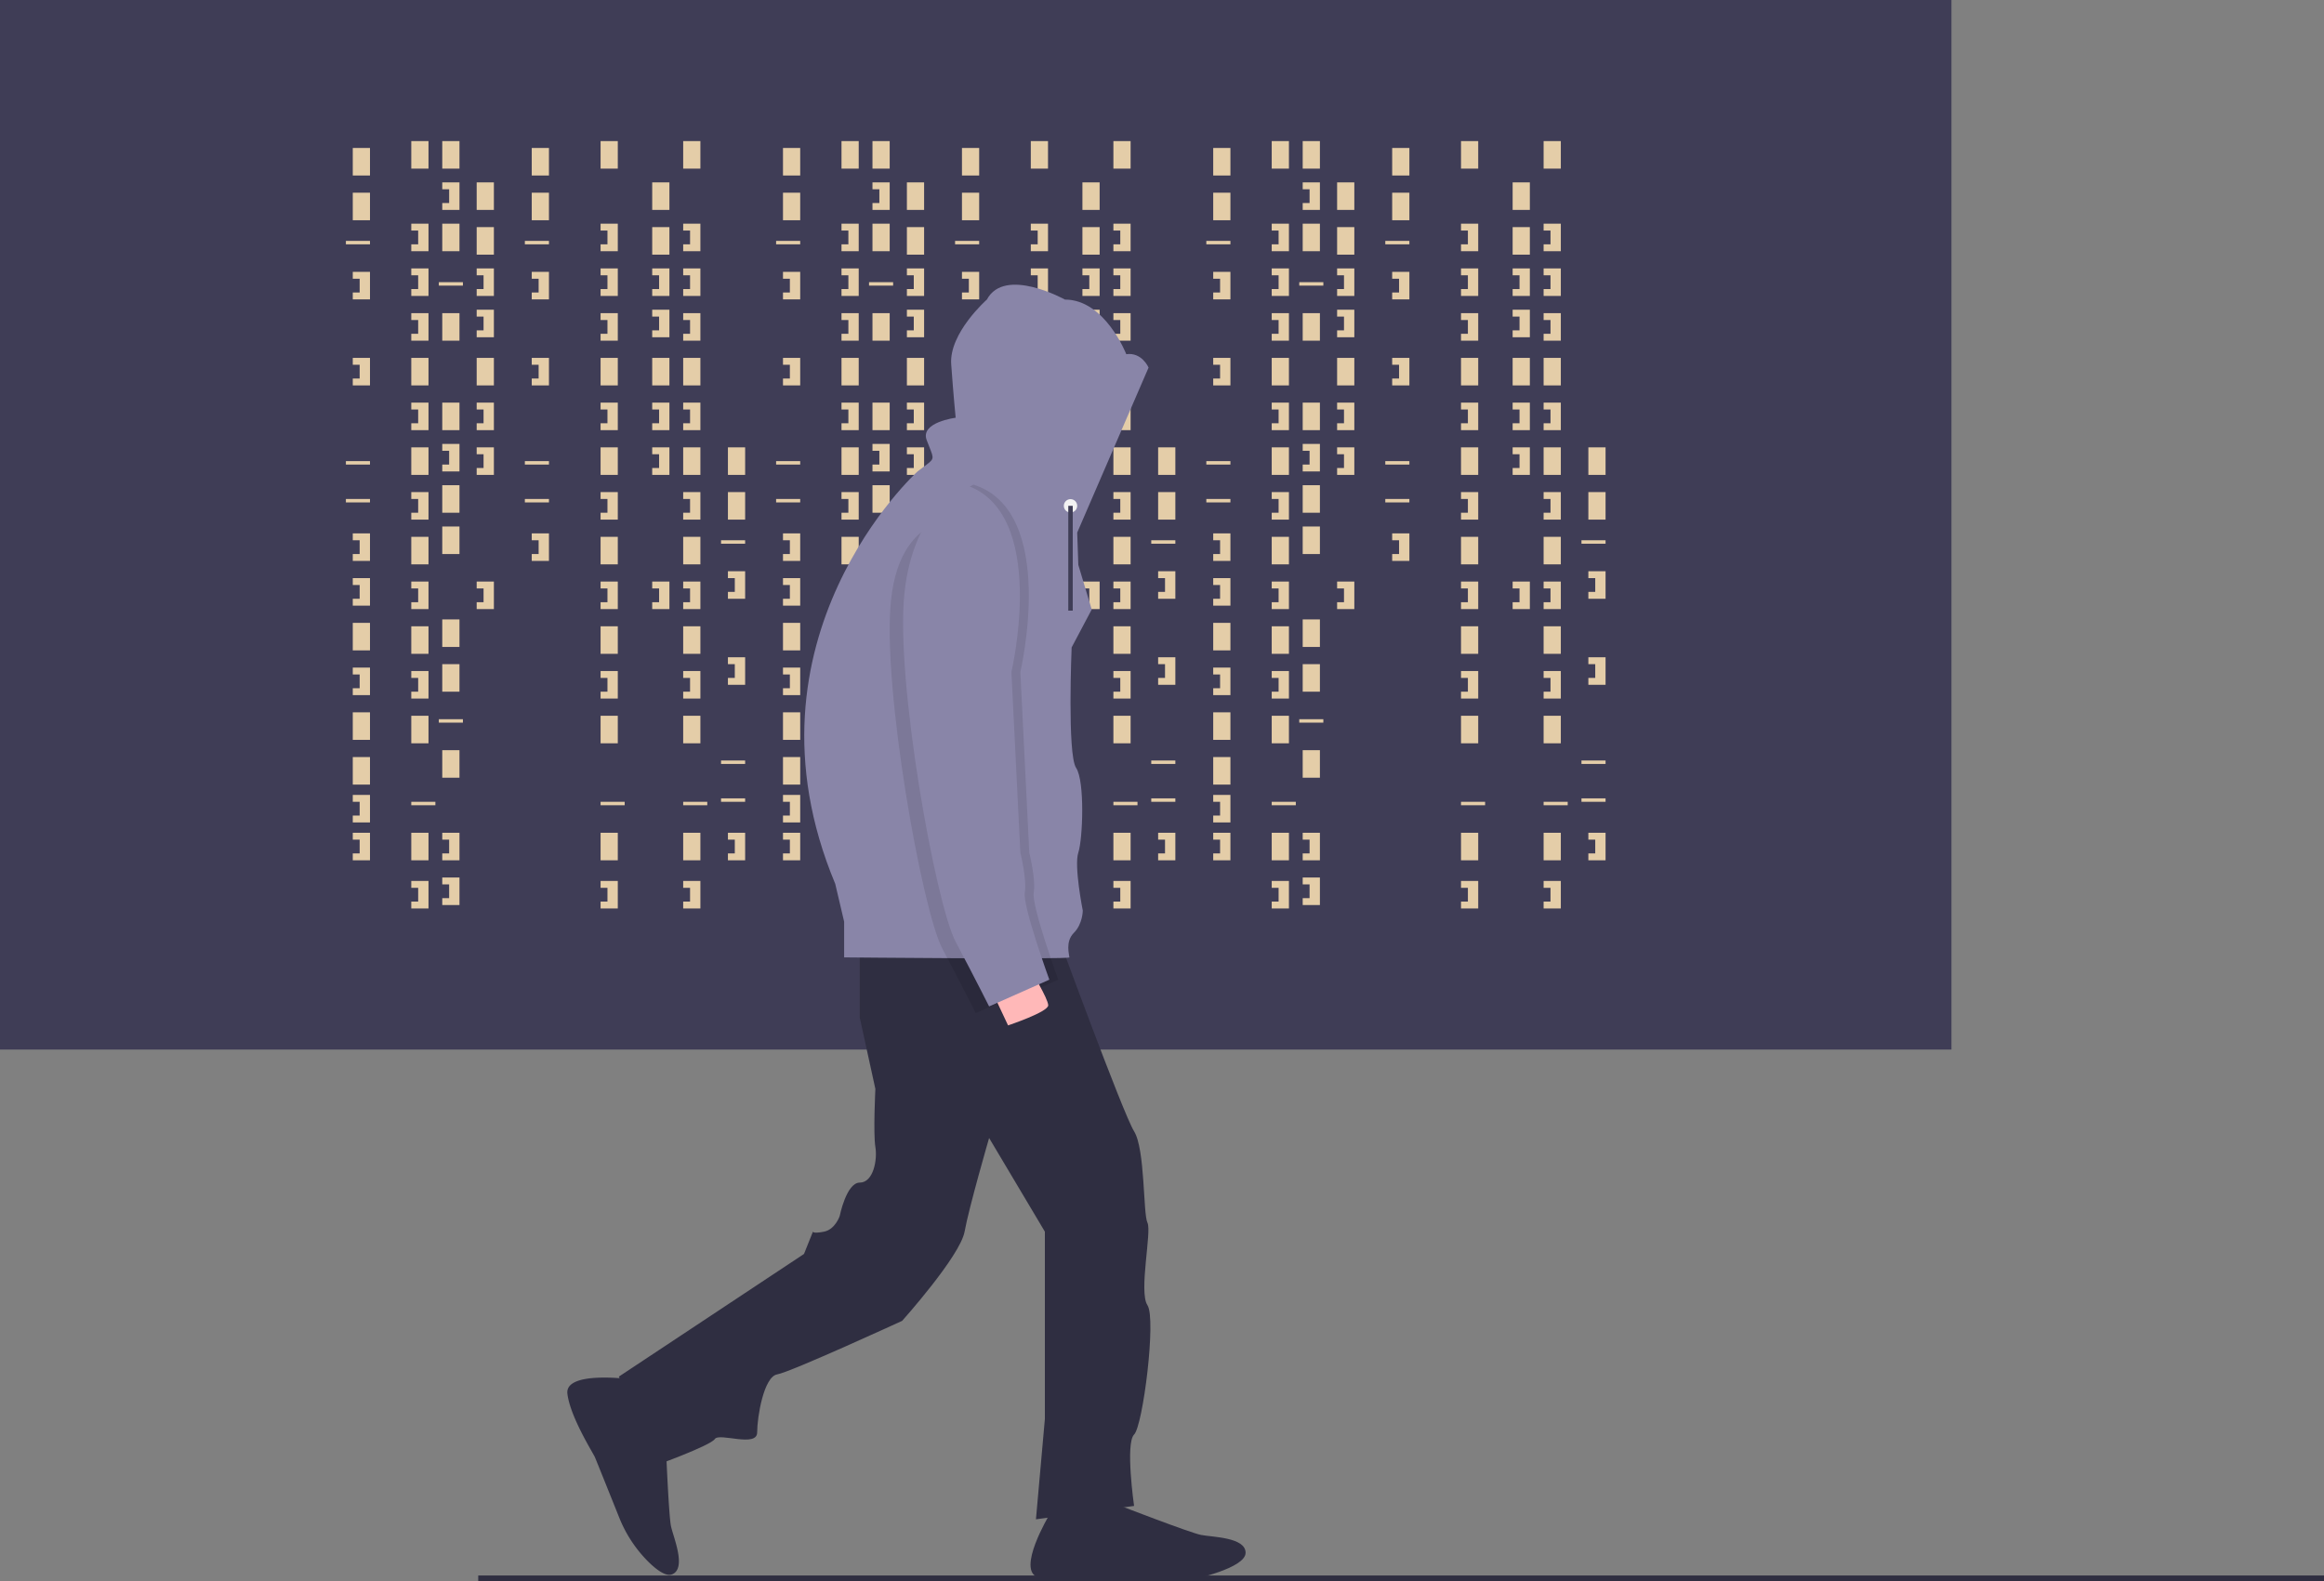 <svg xmlns="http://www.w3.org/2000/svg" data-name="Layer 1" width="1042.039" height="709.089" viewBox="0 0 1042.039 709.089" xmlns:xlink="http://www.w3.org/1999/xlink"><rect x="0" y="0" width="1042.039" height="709.089" fill="#808080" stroke="none"/><title>hacker_mind</title><rect width="875" height="470.679" fill="#3f3d56"/><rect x="158.179" y="66.358" width="7.716" height="12.346" fill="#e4cda8"/><rect x="184.414" y="63.272" width="7.716" height="12.346" fill="#e4cda8"/><rect x="198.302" y="63.272" width="7.716" height="12.346" fill="#e4cda8"/><rect x="198.302" y="100.309" width="7.716" height="12.346" fill="#e4cda8"/><rect x="213.735" y="81.79" width="7.716" height="12.346" fill="#e4cda8"/><rect x="213.735" y="101.852" width="7.716" height="12.346" fill="#e4cda8"/><rect x="198.302" y="140.432" width="7.716" height="12.346" fill="#e4cda8"/><rect x="213.735" y="160.494" width="7.716" height="12.346" fill="#e4cda8"/><rect x="198.302" y="236.111" width="7.716" height="12.346" fill="#e4cda8"/><rect x="184.414" y="160.494" width="7.716" height="12.346" fill="#e4cda8"/><rect x="158.179" y="86.42" width="7.716" height="12.346" fill="#e4cda8"/><rect x="158.179" y="279.321" width="7.716" height="12.346" fill="#e4cda8"/><rect x="158.179" y="319.444" width="7.716" height="12.346" fill="#e4cda8"/><rect x="158.179" y="339.506" width="7.716" height="12.346" fill="#e4cda8"/><rect x="155.093" y="108.025" width="10.802" height="1.543" fill="#e4cda8"/><rect x="196.759" y="126.543" width="10.802" height="1.543" fill="#e4cda8"/><rect x="155.093" y="206.79" width="10.802" height="1.543" fill="#e4cda8"/><rect x="155.093" y="223.765" width="10.802" height="1.543" fill="#e4cda8"/><rect x="196.759" y="322.531" width="10.802" height="1.543" fill="#e4cda8"/><rect x="184.414" y="359.568" width="10.802" height="1.543" fill="#e4cda8"/><polygon points="158.179 121.914 158.179 125 161.265 125 161.265 131.173 158.179 131.173 158.179 134.259 165.895 134.259 165.895 121.914 158.179 121.914" fill="#e4cda8"/><polygon points="184.414 100.309 184.414 103.395 187.5 103.395 187.5 109.568 184.414 109.568 184.414 112.654 192.13 112.654 192.13 100.309 184.414 100.309" fill="#e4cda8"/><polygon points="213.735 120.37 213.735 123.457 216.821 123.457 216.821 129.63 213.735 129.63 213.735 132.716 221.451 132.716 221.451 120.37 213.735 120.37" fill="#e4cda8"/><polygon points="213.735 180.556 213.735 183.642 216.821 183.642 216.821 189.815 213.735 189.815 213.735 192.901 221.451 192.901 221.451 180.556 213.735 180.556" fill="#e4cda8"/><polygon points="213.735 200.617 213.735 203.704 216.821 203.704 216.821 209.877 213.735 209.877 213.735 212.963 221.451 212.963 221.451 200.617 213.735 200.617" fill="#e4cda8"/><polygon points="213.735 138.889 213.735 141.975 216.821 141.975 216.821 148.148 213.735 148.148 213.735 151.235 221.451 151.235 221.451 138.889 213.735 138.889" fill="#e4cda8"/><polygon points="198.302 81.79 198.302 84.877 201.389 84.877 201.389 91.049 198.302 91.049 198.302 94.136 206.019 94.136 206.019 81.79 198.302 81.79" fill="#e4cda8"/><rect x="198.302" y="180.556" width="7.716" height="12.346" fill="#e4cda8"/><rect x="198.302" y="217.593" width="7.716" height="12.346" fill="#e4cda8"/><polygon points="198.302 199.074 198.302 202.16 201.389 202.16 201.389 208.333 198.302 208.333 198.302 211.42 206.019 211.42 206.019 199.074 198.302 199.074" fill="#e4cda8"/><polygon points="184.414 120.37 184.414 123.457 187.5 123.457 187.5 129.63 184.414 129.63 184.414 132.716 192.13 132.716 192.13 120.37 184.414 120.37" fill="#e4cda8"/><polygon points="184.414 140.432 184.414 143.519 187.5 143.519 187.5 149.691 184.414 149.691 184.414 152.778 192.13 152.778 192.13 140.432 184.414 140.432" fill="#e4cda8"/><rect x="184.414" y="200.617" width="7.716" height="12.346" fill="#e4cda8"/><polygon points="184.414 180.556 184.414 183.642 187.5 183.642 187.5 189.815 184.414 189.815 184.414 192.901 192.13 192.901 192.13 180.556 184.414 180.556" fill="#e4cda8"/><rect x="184.414" y="240.741" width="7.716" height="12.346" fill="#e4cda8"/><polygon points="184.414 220.679 184.414 223.765 187.5 223.765 187.5 229.938 184.414 229.938 184.414 233.025 192.13 233.025 192.13 220.679 184.414 220.679" fill="#e4cda8"/><rect x="184.414" y="280.864" width="7.716" height="12.346" fill="#e4cda8"/><rect x="198.302" y="277.778" width="7.716" height="12.346" fill="#e4cda8"/><polygon points="184.414 260.802 184.414 263.889 187.5 263.889 187.5 270.062 184.414 270.062 184.414 273.148 192.13 273.148 192.13 260.802 184.414 260.802" fill="#e4cda8"/><polygon points="213.735 260.802 213.735 263.889 216.821 263.889 216.821 270.062 213.735 270.062 213.735 273.148 221.451 273.148 221.451 260.802 213.735 260.802" fill="#e4cda8"/><rect x="292.438" y="81.79" width="7.716" height="12.346" fill="#e4cda8"/><rect x="292.438" y="101.852" width="7.716" height="12.346" fill="#e4cda8"/><rect x="292.438" y="160.494" width="7.716" height="12.346" fill="#e4cda8"/><polygon points="292.438 120.37 292.438 123.457 295.525 123.457 295.525 129.63 292.438 129.63 292.438 132.716 300.154 132.716 300.154 120.37 292.438 120.37" fill="#e4cda8"/><polygon points="292.438 180.556 292.438 183.642 295.525 183.642 295.525 189.815 292.438 189.815 292.438 192.901 300.154 192.901 300.154 180.556 292.438 180.556" fill="#e4cda8"/><polygon points="292.438 200.617 292.438 203.704 295.525 203.704 295.525 209.877 292.438 209.877 292.438 212.963 300.154 212.963 300.154 200.617 292.438 200.617" fill="#e4cda8"/><polygon points="292.438 138.889 292.438 141.975 295.525 141.975 295.525 148.148 292.438 148.148 292.438 151.235 300.154 151.235 300.154 138.889 292.438 138.889" fill="#e4cda8"/><polygon points="292.438 260.802 292.438 263.889 295.525 263.889 295.525 270.062 292.438 270.062 292.438 273.148 300.154 273.148 300.154 260.802 292.438 260.802" fill="#e4cda8"/><rect x="184.414" y="320.988" width="7.716" height="12.346" fill="#e4cda8"/><rect x="198.302" y="297.84" width="7.716" height="12.346" fill="#e4cda8"/><rect x="184.414" y="373.457" width="7.716" height="12.346" fill="#e4cda8"/><rect x="198.302" y="336.42" width="7.716" height="12.346" fill="#e4cda8"/><polygon points="184.414 300.926 184.414 304.012 187.5 304.012 187.5 310.185 184.414 310.185 184.414 313.272 192.13 313.272 192.13 300.926 184.414 300.926" fill="#e4cda8"/><polygon points="184.414 395.062 184.414 398.148 187.5 398.148 187.5 404.321 184.414 404.321 184.414 407.407 192.13 407.407 192.13 395.062 184.414 395.062" fill="#e4cda8"/><rect x="269.29" y="63.272" width="7.716" height="12.346" fill="#e4cda8"/><rect x="269.29" y="160.494" width="7.716" height="12.346" fill="#e4cda8"/><rect x="269.29" y="359.568" width="10.802" height="1.543" fill="#e4cda8"/><polygon points="269.29 100.309 269.29 103.395 272.377 103.395 272.377 109.568 269.29 109.568 269.29 112.654 277.006 112.654 277.006 100.309 269.29 100.309" fill="#e4cda8"/><polygon points="269.29 120.37 269.29 123.457 272.377 123.457 272.377 129.63 269.29 129.63 269.29 132.716 277.006 132.716 277.006 120.37 269.29 120.37" fill="#e4cda8"/><polygon points="269.29 140.432 269.29 143.519 272.377 143.519 272.377 149.691 269.29 149.691 269.29 152.778 277.006 152.778 277.006 140.432 269.29 140.432" fill="#e4cda8"/><rect x="269.29" y="200.617" width="7.716" height="12.346" fill="#e4cda8"/><polygon points="269.29 180.556 269.29 183.642 272.377 183.642 272.377 189.815 269.29 189.815 269.29 192.901 277.006 192.901 277.006 180.556 269.29 180.556" fill="#e4cda8"/><rect x="269.29" y="240.741" width="7.716" height="12.346" fill="#e4cda8"/><polygon points="269.29 220.679 269.29 223.765 272.377 223.765 272.377 229.938 269.29 229.938 269.29 233.025 277.006 233.025 277.006 220.679 269.29 220.679" fill="#e4cda8"/><rect x="269.29" y="280.864" width="7.716" height="12.346" fill="#e4cda8"/><polygon points="269.29 260.802 269.29 263.889 272.377 263.889 272.377 270.062 269.29 270.062 269.29 273.148 277.006 273.148 277.006 260.802 269.29 260.802" fill="#e4cda8"/><rect x="269.29" y="320.988" width="7.716" height="12.346" fill="#e4cda8"/><rect x="269.29" y="373.457" width="7.716" height="12.346" fill="#e4cda8"/><polygon points="269.29 300.926 269.29 304.012 272.377 304.012 272.377 310.185 269.29 310.185 269.29 313.272 277.006 313.272 277.006 300.926 269.29 300.926" fill="#e4cda8"/><polygon points="269.29 395.062 269.29 398.148 272.377 398.148 272.377 404.321 269.29 404.321 269.29 407.407 277.006 407.407 277.006 395.062 269.29 395.062" fill="#e4cda8"/><rect x="306.327" y="63.272" width="7.716" height="12.346" fill="#e4cda8"/><rect x="306.327" y="160.494" width="7.716" height="12.346" fill="#e4cda8"/><rect x="306.327" y="359.568" width="10.802" height="1.543" fill="#e4cda8"/><polygon points="306.327 100.309 306.327 103.395 309.414 103.395 309.414 109.568 306.327 109.568 306.327 112.654 314.043 112.654 314.043 100.309 306.327 100.309" fill="#e4cda8"/><polygon points="306.327 120.37 306.327 123.457 309.414 123.457 309.414 129.63 306.327 129.63 306.327 132.716 314.043 132.716 314.043 120.37 306.327 120.37" fill="#e4cda8"/><polygon points="306.327 140.432 306.327 143.519 309.414 143.519 309.414 149.691 306.327 149.691 306.327 152.778 314.043 152.778 314.043 140.432 306.327 140.432" fill="#e4cda8"/><rect x="306.327" y="200.617" width="7.716" height="12.346" fill="#e4cda8"/><polygon points="306.327 180.556 306.327 183.642 309.414 183.642 309.414 189.815 306.327 189.815 306.327 192.901 314.043 192.901 314.043 180.556 306.327 180.556" fill="#e4cda8"/><rect x="306.327" y="240.741" width="7.716" height="12.346" fill="#e4cda8"/><polygon points="306.327 220.679 306.327 223.765 309.414 223.765 309.414 229.938 306.327 229.938 306.327 233.025 314.043 233.025 314.043 220.679 306.327 220.679" fill="#e4cda8"/><rect x="306.327" y="280.864" width="7.716" height="12.346" fill="#e4cda8"/><polygon points="306.327 260.802 306.327 263.889 309.414 263.889 309.414 270.062 306.327 270.062 306.327 273.148 314.043 273.148 314.043 260.802 306.327 260.802" fill="#e4cda8"/><rect x="306.327" y="320.988" width="7.716" height="12.346" fill="#e4cda8"/><rect x="306.327" y="373.457" width="7.716" height="12.346" fill="#e4cda8"/><polygon points="306.327 300.926 306.327 304.012 309.414 304.012 309.414 310.185 306.327 310.185 306.327 313.272 314.043 313.272 314.043 300.926 306.327 300.926" fill="#e4cda8"/><polygon points="306.327 395.062 306.327 398.148 309.414 398.148 309.414 404.321 306.327 404.321 306.327 407.407 314.043 407.407 314.043 395.062 306.327 395.062" fill="#e4cda8"/><polygon points="198.302 373.457 198.302 376.543 201.389 376.543 201.389 382.716 198.302 382.716 198.302 385.802 206.019 385.802 206.019 373.457 198.302 373.457" fill="#e4cda8"/><polygon points="198.302 393.519 198.302 396.605 201.389 396.605 201.389 402.778 198.302 402.778 198.302 405.864 206.019 405.864 206.019 393.519 198.302 393.519" fill="#e4cda8"/><polygon points="158.179 160.494 158.179 163.58 161.265 163.58 161.265 169.753 158.179 169.753 158.179 172.84 165.895 172.84 165.895 160.494 158.179 160.494" fill="#e4cda8"/><polygon points="158.179 239.198 158.179 242.284 161.265 242.284 161.265 248.457 158.179 248.457 158.179 251.543 165.895 251.543 165.895 239.198 158.179 239.198" fill="#e4cda8"/><polygon points="158.179 259.259 158.179 262.346 161.265 262.346 161.265 268.519 158.179 268.519 158.179 271.605 165.895 271.605 165.895 259.259 158.179 259.259" fill="#e4cda8"/><polygon points="158.179 299.383 158.179 302.469 161.265 302.469 161.265 308.642 158.179 308.642 158.179 311.728 165.895 311.728 165.895 299.383 158.179 299.383" fill="#e4cda8"/><polygon points="158.179 356.481 158.179 359.568 161.265 359.568 161.265 365.741 158.179 365.741 158.179 368.827 165.895 368.827 165.895 356.481 158.179 356.481" fill="#e4cda8"/><polygon points="158.179 373.457 158.179 376.543 161.265 376.543 161.265 382.716 158.179 382.716 158.179 385.802 165.895 385.802 165.895 373.457 158.179 373.457" fill="#e4cda8"/><rect x="238.426" y="66.358" width="7.716" height="12.346" fill="#e4cda8"/><rect x="238.426" y="86.42" width="7.716" height="12.346" fill="#e4cda8"/><rect x="235.34" y="108.025" width="10.802" height="1.543" fill="#e4cda8"/><rect x="235.34" y="206.79" width="10.802" height="1.543" fill="#e4cda8"/><rect x="235.34" y="223.765" width="10.802" height="1.543" fill="#e4cda8"/><polygon points="238.426 121.914 238.426 125 241.512 125 241.512 131.173 238.426 131.173 238.426 134.259 246.142 134.259 246.142 121.914 238.426 121.914" fill="#e4cda8"/><polygon points="238.426 160.494 238.426 163.58 241.512 163.58 241.512 169.753 238.426 169.753 238.426 172.84 246.142 172.84 246.142 160.494 238.426 160.494" fill="#e4cda8"/><polygon points="238.426 239.198 238.426 242.284 241.512 242.284 241.512 248.457 238.426 248.457 238.426 251.543 246.142 251.543 246.142 239.198 238.426 239.198" fill="#e4cda8"/><rect x="326.389" y="200.617" width="7.716" height="12.346" fill="#e4cda8"/><rect x="326.389" y="220.679" width="7.716" height="12.346" fill="#e4cda8"/><rect x="323.302" y="242.284" width="10.802" height="1.543" fill="#e4cda8"/><rect x="323.302" y="341.049" width="10.802" height="1.543" fill="#e4cda8"/><rect x="323.302" y="358.025" width="10.802" height="1.543" fill="#e4cda8"/><polygon points="326.389 256.173 326.389 259.259 329.475 259.259 329.475 265.432 326.389 265.432 326.389 268.519 334.105 268.519 334.105 256.173 326.389 256.173" fill="#e4cda8"/><polygon points="326.389 294.753 326.389 297.84 329.475 297.84 329.475 304.012 326.389 304.012 326.389 307.099 334.105 307.099 334.105 294.753 326.389 294.753" fill="#e4cda8"/><polygon points="326.389 373.457 326.389 376.543 329.475 376.543 329.475 382.716 326.389 382.716 326.389 385.802 334.105 385.802 334.105 373.457 326.389 373.457" fill="#e4cda8"/><rect x="351.08" y="66.358" width="7.716" height="12.346" fill="#e4cda8"/><rect x="377.315" y="63.272" width="7.716" height="12.346" fill="#e4cda8"/><rect x="391.204" y="63.272" width="7.716" height="12.346" fill="#e4cda8"/><rect x="391.204" y="100.309" width="7.716" height="12.346" fill="#e4cda8"/><rect x="406.636" y="81.79" width="7.716" height="12.346" fill="#e4cda8"/><rect x="406.636" y="101.852" width="7.716" height="12.346" fill="#e4cda8"/><rect x="391.204" y="140.432" width="7.716" height="12.346" fill="#e4cda8"/><rect x="406.636" y="160.494" width="7.716" height="12.346" fill="#e4cda8"/><rect x="391.204" y="236.111" width="7.716" height="12.346" fill="#e4cda8"/><rect x="377.315" y="160.494" width="7.716" height="12.346" fill="#e4cda8"/><rect x="351.08" y="86.42" width="7.716" height="12.346" fill="#e4cda8"/><rect x="351.08" y="279.321" width="7.716" height="12.346" fill="#e4cda8"/><rect x="351.08" y="319.444" width="7.716" height="12.346" fill="#e4cda8"/><rect x="351.08" y="339.506" width="7.716" height="12.346" fill="#e4cda8"/><rect x="347.994" y="108.025" width="10.802" height="1.543" fill="#e4cda8"/><rect x="389.66" y="126.543" width="10.802" height="1.543" fill="#e4cda8"/><rect x="347.994" y="206.79" width="10.802" height="1.543" fill="#e4cda8"/><rect x="347.994" y="223.765" width="10.802" height="1.543" fill="#e4cda8"/><rect x="389.66" y="322.531" width="10.802" height="1.543" fill="#e4cda8"/><rect x="377.315" y="359.568" width="10.802" height="1.543" fill="#e4cda8"/><polygon points="351.08 121.914 351.08 125 354.167 125 354.167 131.173 351.08 131.173 351.08 134.259 358.796 134.259 358.796 121.914 351.08 121.914" fill="#e4cda8"/><polygon points="377.315 100.309 377.315 103.395 380.401 103.395 380.401 109.568 377.315 109.568 377.315 112.654 385.031 112.654 385.031 100.309 377.315 100.309" fill="#e4cda8"/><polygon points="406.636 120.37 406.636 123.457 409.722 123.457 409.722 129.63 406.636 129.63 406.636 132.716 414.352 132.716 414.352 120.37 406.636 120.37" fill="#e4cda8"/><polygon points="406.636 180.556 406.636 183.642 409.722 183.642 409.722 189.815 406.636 189.815 406.636 192.901 414.352 192.901 414.352 180.556 406.636 180.556" fill="#e4cda8"/><polygon points="406.636 200.617 406.636 203.704 409.722 203.704 409.722 209.877 406.636 209.877 406.636 212.963 414.352 212.963 414.352 200.617 406.636 200.617" fill="#e4cda8"/><polygon points="406.636 138.889 406.636 141.975 409.722 141.975 409.722 148.148 406.636 148.148 406.636 151.235 414.352 151.235 414.352 138.889 406.636 138.889" fill="#e4cda8"/><polygon points="391.204 81.79 391.204 84.877 394.29 84.877 394.29 91.049 391.204 91.049 391.204 94.136 398.92 94.136 398.92 81.79 391.204 81.79" fill="#e4cda8"/><rect x="391.204" y="180.556" width="7.716" height="12.346" fill="#e4cda8"/><rect x="391.204" y="217.593" width="7.716" height="12.346" fill="#e4cda8"/><polygon points="391.204 199.074 391.204 202.16 394.29 202.16 394.29 208.333 391.204 208.333 391.204 211.42 398.92 211.42 398.92 199.074 391.204 199.074" fill="#e4cda8"/><polygon points="377.315 120.37 377.315 123.457 380.401 123.457 380.401 129.63 377.315 129.63 377.315 132.716 385.031 132.716 385.031 120.37 377.315 120.37" fill="#e4cda8"/><polygon points="377.315 140.432 377.315 143.519 380.401 143.519 380.401 149.691 377.315 149.691 377.315 152.778 385.031 152.778 385.031 140.432 377.315 140.432" fill="#e4cda8"/><rect x="377.315" y="200.617" width="7.716" height="12.346" fill="#e4cda8"/><polygon points="377.315 180.556 377.315 183.642 380.401 183.642 380.401 189.815 377.315 189.815 377.315 192.901 385.031 192.901 385.031 180.556 377.315 180.556" fill="#e4cda8"/><rect x="377.315" y="240.741" width="7.716" height="12.346" fill="#e4cda8"/><polygon points="377.315 220.679 377.315 223.765 380.401 223.765 380.401 229.938 377.315 229.938 377.315 233.025 385.031 233.025 385.031 220.679 377.315 220.679" fill="#e4cda8"/><rect x="377.315" y="280.864" width="7.716" height="12.346" fill="#e4cda8"/><rect x="391.204" y="277.778" width="7.716" height="12.346" fill="#e4cda8"/><polygon points="377.315 260.802 377.315 263.889 380.401 263.889 380.401 270.062 377.315 270.062 377.315 273.148 385.031 273.148 385.031 260.802 377.315 260.802" fill="#e4cda8"/><polygon points="406.636 260.802 406.636 263.889 409.722 263.889 409.722 270.062 406.636 270.062 406.636 273.148 414.352 273.148 414.352 260.802 406.636 260.802" fill="#e4cda8"/><rect x="485.34" y="81.79" width="7.716" height="12.346" fill="#e4cda8"/><rect x="485.34" y="101.852" width="7.716" height="12.346" fill="#e4cda8"/><rect x="485.34" y="160.494" width="7.716" height="12.346" fill="#e4cda8"/><polygon points="485.34 120.37 485.34 123.457 488.426 123.457 488.426 129.63 485.34 129.63 485.34 132.716 493.056 132.716 493.056 120.37 485.34 120.37" fill="#e4cda8"/><polygon points="485.34 180.556 485.34 183.642 488.426 183.642 488.426 189.815 485.34 189.815 485.34 192.901 493.056 192.901 493.056 180.556 485.34 180.556" fill="#e4cda8"/><polygon points="485.34 200.617 485.34 203.704 488.426 203.704 488.426 209.877 485.34 209.877 485.34 212.963 493.056 212.963 493.056 200.617 485.34 200.617" fill="#e4cda8"/><polygon points="485.34 138.889 485.34 141.975 488.426 141.975 488.426 148.148 485.34 148.148 485.34 151.235 493.056 151.235 493.056 138.889 485.34 138.889" fill="#e4cda8"/><polygon points="485.34 260.802 485.34 263.889 488.426 263.889 488.426 270.062 485.34 270.062 485.34 273.148 493.056 273.148 493.056 260.802 485.34 260.802" fill="#e4cda8"/><rect x="377.315" y="320.988" width="7.716" height="12.346" fill="#e4cda8"/><rect x="391.204" y="297.84" width="7.716" height="12.346" fill="#e4cda8"/><rect x="377.315" y="373.457" width="7.716" height="12.346" fill="#e4cda8"/><rect x="391.204" y="336.42" width="7.716" height="12.346" fill="#e4cda8"/><polygon points="377.315 300.926 377.315 304.012 380.401 304.012 380.401 310.185 377.315 310.185 377.315 313.272 385.031 313.272 385.031 300.926 377.315 300.926" fill="#e4cda8"/><polygon points="377.315 395.062 377.315 398.148 380.401 398.148 380.401 404.321 377.315 404.321 377.315 407.407 385.031 407.407 385.031 395.062 377.315 395.062" fill="#e4cda8"/><rect x="462.191" y="63.272" width="7.716" height="12.346" fill="#e4cda8"/><rect x="462.191" y="160.494" width="7.716" height="12.346" fill="#e4cda8"/><rect x="462.191" y="359.568" width="10.802" height="1.543" fill="#e4cda8"/><polygon points="462.191 100.309 462.191 103.395 465.278 103.395 465.278 109.568 462.191 109.568 462.191 112.654 469.907 112.654 469.907 100.309 462.191 100.309" fill="#e4cda8"/><polygon points="462.191 120.37 462.191 123.457 465.278 123.457 465.278 129.63 462.191 129.63 462.191 132.716 469.907 132.716 469.907 120.37 462.191 120.37" fill="#e4cda8"/><polygon points="462.191 140.432 462.191 143.519 465.278 143.519 465.278 149.691 462.191 149.691 462.191 152.778 469.907 152.778 469.907 140.432 462.191 140.432" fill="#e4cda8"/><rect x="462.191" y="200.617" width="7.716" height="12.346" fill="#e4cda8"/><polygon points="462.191 180.556 462.191 183.642 465.278 183.642 465.278 189.815 462.191 189.815 462.191 192.901 469.907 192.901 469.907 180.556 462.191 180.556" fill="#e4cda8"/><rect x="462.191" y="240.741" width="7.716" height="12.346" fill="#e4cda8"/><polygon points="462.191 220.679 462.191 223.765 465.278 223.765 465.278 229.938 462.191 229.938 462.191 233.025 469.907 233.025 469.907 220.679 462.191 220.679" fill="#e4cda8"/><rect x="462.191" y="280.864" width="7.716" height="12.346" fill="#e4cda8"/><polygon points="462.191 260.802 462.191 263.889 465.278 263.889 465.278 270.062 462.191 270.062 462.191 273.148 469.907 273.148 469.907 260.802 462.191 260.802" fill="#e4cda8"/><rect x="462.191" y="320.988" width="7.716" height="12.346" fill="#e4cda8"/><rect x="462.191" y="373.457" width="7.716" height="12.346" fill="#e4cda8"/><polygon points="462.191 300.926 462.191 304.012 465.278 304.012 465.278 310.185 462.191 310.185 462.191 313.272 469.907 313.272 469.907 300.926 462.191 300.926" fill="#e4cda8"/><polygon points="462.191 395.062 462.191 398.148 465.278 398.148 465.278 404.321 462.191 404.321 462.191 407.407 469.907 407.407 469.907 395.062 462.191 395.062" fill="#e4cda8"/><rect x="499.228" y="63.272" width="7.716" height="12.346" fill="#e4cda8"/><rect x="499.228" y="160.494" width="7.716" height="12.346" fill="#e4cda8"/><rect x="499.228" y="359.568" width="10.802" height="1.543" fill="#e4cda8"/><polygon points="499.228 100.309 499.228 103.395 502.315 103.395 502.315 109.568 499.228 109.568 499.228 112.654 506.944 112.654 506.944 100.309 499.228 100.309" fill="#e4cda8"/><polygon points="499.228 120.37 499.228 123.457 502.315 123.457 502.315 129.63 499.228 129.63 499.228 132.716 506.944 132.716 506.944 120.37 499.228 120.37" fill="#e4cda8"/><polygon points="499.228 140.432 499.228 143.519 502.315 143.519 502.315 149.691 499.228 149.691 499.228 152.778 506.944 152.778 506.944 140.432 499.228 140.432" fill="#e4cda8"/><rect x="499.228" y="200.617" width="7.716" height="12.346" fill="#e4cda8"/><polygon points="499.228 180.556 499.228 183.642 502.315 183.642 502.315 189.815 499.228 189.815 499.228 192.901 506.944 192.901 506.944 180.556 499.228 180.556" fill="#e4cda8"/><rect x="499.228" y="240.741" width="7.716" height="12.346" fill="#e4cda8"/><polygon points="499.228 220.679 499.228 223.765 502.315 223.765 502.315 229.938 499.228 229.938 499.228 233.025 506.944 233.025 506.944 220.679 499.228 220.679" fill="#e4cda8"/><rect x="499.228" y="280.864" width="7.716" height="12.346" fill="#e4cda8"/><polygon points="499.228 260.802 499.228 263.889 502.315 263.889 502.315 270.062 499.228 270.062 499.228 273.148 506.944 273.148 506.944 260.802 499.228 260.802" fill="#e4cda8"/><rect x="499.228" y="320.988" width="7.716" height="12.346" fill="#e4cda8"/><rect x="499.228" y="373.457" width="7.716" height="12.346" fill="#e4cda8"/><polygon points="499.228 300.926 499.228 304.012 502.315 304.012 502.315 310.185 499.228 310.185 499.228 313.272 506.944 313.272 506.944 300.926 499.228 300.926" fill="#e4cda8"/><polygon points="499.228 395.062 499.228 398.148 502.315 398.148 502.315 404.321 499.228 404.321 499.228 407.407 506.944 407.407 506.944 395.062 499.228 395.062" fill="#e4cda8"/><polygon points="391.204 373.457 391.204 376.543 394.29 376.543 394.29 382.716 391.204 382.716 391.204 385.802 398.92 385.802 398.92 373.457 391.204 373.457" fill="#e4cda8"/><polygon points="391.204 393.519 391.204 396.605 394.29 396.605 394.29 402.778 391.204 402.778 391.204 405.864 398.92 405.864 398.92 393.519 391.204 393.519" fill="#e4cda8"/><polygon points="351.08 160.494 351.08 163.58 354.167 163.58 354.167 169.753 351.08 169.753 351.08 172.84 358.796 172.84 358.796 160.494 351.08 160.494" fill="#e4cda8"/><polygon points="351.08 239.198 351.08 242.284 354.167 242.284 354.167 248.457 351.08 248.457 351.08 251.543 358.796 251.543 358.796 239.198 351.08 239.198" fill="#e4cda8"/><polygon points="351.08 259.259 351.08 262.346 354.167 262.346 354.167 268.519 351.08 268.519 351.08 271.605 358.796 271.605 358.796 259.259 351.08 259.259" fill="#e4cda8"/><polygon points="351.08 299.383 351.08 302.469 354.167 302.469 354.167 308.642 351.08 308.642 351.08 311.728 358.796 311.728 358.796 299.383 351.08 299.383" fill="#e4cda8"/><polygon points="351.08 356.481 351.08 359.568 354.167 359.568 354.167 365.741 351.08 365.741 351.08 368.827 358.796 368.827 358.796 356.481 351.08 356.481" fill="#e4cda8"/><polygon points="351.08 373.457 351.08 376.543 354.167 376.543 354.167 382.716 351.08 382.716 351.08 385.802 358.796 385.802 358.796 373.457 351.08 373.457" fill="#e4cda8"/><rect x="431.327" y="66.358" width="7.716" height="12.346" fill="#e4cda8"/><rect x="431.327" y="86.42" width="7.716" height="12.346" fill="#e4cda8"/><rect x="428.241" y="108.025" width="10.802" height="1.543" fill="#e4cda8"/><rect x="428.241" y="206.79" width="10.802" height="1.543" fill="#e4cda8"/><rect x="428.241" y="223.765" width="10.802" height="1.543" fill="#e4cda8"/><polygon points="431.327 121.914 431.327 125 434.414 125 434.414 131.173 431.327 131.173 431.327 134.259 439.043 134.259 439.043 121.914 431.327 121.914" fill="#e4cda8"/><polygon points="431.327 160.494 431.327 163.58 434.414 163.58 434.414 169.753 431.327 169.753 431.327 172.84 439.043 172.84 439.043 160.494 431.327 160.494" fill="#e4cda8"/><polygon points="431.327 239.198 431.327 242.284 434.414 242.284 434.414 248.457 431.327 248.457 431.327 251.543 439.043 251.543 439.043 239.198 431.327 239.198" fill="#e4cda8"/><rect x="519.29" y="200.617" width="7.716" height="12.346" fill="#e4cda8"/><rect x="519.29" y="220.679" width="7.716" height="12.346" fill="#e4cda8"/><rect x="516.204" y="242.284" width="10.802" height="1.543" fill="#e4cda8"/><rect x="516.204" y="341.049" width="10.802" height="1.543" fill="#e4cda8"/><rect x="516.204" y="358.025" width="10.802" height="1.543" fill="#e4cda8"/><polygon points="519.29 256.173 519.29 259.259 522.377 259.259 522.377 265.432 519.29 265.432 519.29 268.519 527.006 268.519 527.006 256.173 519.29 256.173" fill="#e4cda8"/><polygon points="519.29 294.753 519.29 297.84 522.377 297.84 522.377 304.012 519.29 304.012 519.29 307.099 527.006 307.099 527.006 294.753 519.29 294.753" fill="#e4cda8"/><polygon points="519.29 373.457 519.29 376.543 522.377 376.543 522.377 382.716 519.29 382.716 519.29 385.802 527.006 385.802 527.006 373.457 519.29 373.457" fill="#e4cda8"/><rect x="543.981" y="66.358" width="7.716" height="12.346" fill="#e4cda8"/><rect x="570.216" y="63.272" width="7.716" height="12.346" fill="#e4cda8"/><rect x="584.105" y="63.272" width="7.716" height="12.346" fill="#e4cda8"/><rect x="584.105" y="100.309" width="7.716" height="12.346" fill="#e4cda8"/><rect x="599.537" y="81.79" width="7.716" height="12.346" fill="#e4cda8"/><rect x="599.537" y="101.852" width="7.716" height="12.346" fill="#e4cda8"/><rect x="584.105" y="140.432" width="7.716" height="12.346" fill="#e4cda8"/><rect x="599.537" y="160.494" width="7.716" height="12.346" fill="#e4cda8"/><rect x="584.105" y="236.111" width="7.716" height="12.346" fill="#e4cda8"/><rect x="570.216" y="160.494" width="7.716" height="12.346" fill="#e4cda8"/><rect x="543.981" y="86.42" width="7.716" height="12.346" fill="#e4cda8"/><rect x="543.981" y="279.321" width="7.716" height="12.346" fill="#e4cda8"/><rect x="543.981" y="319.444" width="7.716" height="12.346" fill="#e4cda8"/><rect x="543.981" y="339.506" width="7.716" height="12.346" fill="#e4cda8"/><rect x="540.895" y="108.025" width="10.802" height="1.543" fill="#e4cda8"/><rect x="582.562" y="126.543" width="10.802" height="1.543" fill="#e4cda8"/><rect x="540.895" y="206.79" width="10.802" height="1.543" fill="#e4cda8"/><rect x="540.895" y="223.765" width="10.802" height="1.543" fill="#e4cda8"/><rect x="582.562" y="322.531" width="10.802" height="1.543" fill="#e4cda8"/><rect x="570.216" y="359.568" width="10.802" height="1.543" fill="#e4cda8"/><polygon points="543.981 121.914 543.981 125 547.068 125 547.068 131.173 543.981 131.173 543.981 134.259 551.698 134.259 551.698 121.914 543.981 121.914" fill="#e4cda8"/><polygon points="570.216 100.309 570.216 103.395 573.302 103.395 573.302 109.568 570.216 109.568 570.216 112.654 577.932 112.654 577.932 100.309 570.216 100.309" fill="#e4cda8"/><polygon points="599.537 120.37 599.537 123.457 602.623 123.457 602.623 129.63 599.537 129.63 599.537 132.716 607.253 132.716 607.253 120.37 599.537 120.37" fill="#e4cda8"/><polygon points="599.537 180.556 599.537 183.642 602.623 183.642 602.623 189.815 599.537 189.815 599.537 192.901 607.253 192.901 607.253 180.556 599.537 180.556" fill="#e4cda8"/><polygon points="599.537 200.617 599.537 203.704 602.623 203.704 602.623 209.877 599.537 209.877 599.537 212.963 607.253 212.963 607.253 200.617 599.537 200.617" fill="#e4cda8"/><polygon points="599.537 138.889 599.537 141.975 602.623 141.975 602.623 148.148 599.537 148.148 599.537 151.235 607.253 151.235 607.253 138.889 599.537 138.889" fill="#e4cda8"/><polygon points="584.105 81.79 584.105 84.877 587.191 84.877 587.191 91.049 584.105 91.049 584.105 94.136 591.821 94.136 591.821 81.79 584.105 81.79" fill="#e4cda8"/><rect x="584.105" y="180.556" width="7.716" height="12.346" fill="#e4cda8"/><rect x="584.105" y="217.593" width="7.716" height="12.346" fill="#e4cda8"/><polygon points="584.105 199.074 584.105 202.16 587.191 202.16 587.191 208.333 584.105 208.333 584.105 211.42 591.821 211.42 591.821 199.074 584.105 199.074" fill="#e4cda8"/><polygon points="570.216 120.37 570.216 123.457 573.302 123.457 573.302 129.63 570.216 129.63 570.216 132.716 577.932 132.716 577.932 120.37 570.216 120.37" fill="#e4cda8"/><polygon points="570.216 140.432 570.216 143.519 573.302 143.519 573.302 149.691 570.216 149.691 570.216 152.778 577.932 152.778 577.932 140.432 570.216 140.432" fill="#e4cda8"/><rect x="570.216" y="200.617" width="7.716" height="12.346" fill="#e4cda8"/><polygon points="570.216 180.556 570.216 183.642 573.302 183.642 573.302 189.815 570.216 189.815 570.216 192.901 577.932 192.901 577.932 180.556 570.216 180.556" fill="#e4cda8"/><rect x="570.216" y="240.741" width="7.716" height="12.346" fill="#e4cda8"/><polygon points="570.216 220.679 570.216 223.765 573.302 223.765 573.302 229.938 570.216 229.938 570.216 233.025 577.932 233.025 577.932 220.679 570.216 220.679" fill="#e4cda8"/><rect x="570.216" y="280.864" width="7.716" height="12.346" fill="#e4cda8"/><rect x="584.105" y="277.778" width="7.716" height="12.346" fill="#e4cda8"/><polygon points="570.216 260.802 570.216 263.889 573.302 263.889 573.302 270.062 570.216 270.062 570.216 273.148 577.932 273.148 577.932 260.802 570.216 260.802" fill="#e4cda8"/><polygon points="599.537 260.802 599.537 263.889 602.623 263.889 602.623 270.062 599.537 270.062 599.537 273.148 607.253 273.148 607.253 260.802 599.537 260.802" fill="#e4cda8"/><rect x="678.241" y="81.79" width="7.716" height="12.346" fill="#e4cda8"/><rect x="678.241" y="101.852" width="7.716" height="12.346" fill="#e4cda8"/><rect x="678.241" y="160.494" width="7.716" height="12.346" fill="#e4cda8"/><polygon points="678.241 120.37 678.241 123.457 681.327 123.457 681.327 129.63 678.241 129.63 678.241 132.716 685.957 132.716 685.957 120.37 678.241 120.37" fill="#e4cda8"/><polygon points="678.241 180.556 678.241 183.642 681.327 183.642 681.327 189.815 678.241 189.815 678.241 192.901 685.957 192.901 685.957 180.556 678.241 180.556" fill="#e4cda8"/><polygon points="678.241 200.617 678.241 203.704 681.327 203.704 681.327 209.877 678.241 209.877 678.241 212.963 685.957 212.963 685.957 200.617 678.241 200.617" fill="#e4cda8"/><polygon points="678.241 138.889 678.241 141.975 681.327 141.975 681.327 148.148 678.241 148.148 678.241 151.235 685.957 151.235 685.957 138.889 678.241 138.889" fill="#e4cda8"/><polygon points="678.241 260.802 678.241 263.889 681.327 263.889 681.327 270.062 678.241 270.062 678.241 273.148 685.957 273.148 685.957 260.802 678.241 260.802" fill="#e4cda8"/><rect x="570.216" y="320.988" width="7.716" height="12.346" fill="#e4cda8"/><rect x="584.105" y="297.84" width="7.716" height="12.346" fill="#e4cda8"/><rect x="570.216" y="373.457" width="7.716" height="12.346" fill="#e4cda8"/><rect x="584.105" y="336.42" width="7.716" height="12.346" fill="#e4cda8"/><polygon points="570.216 300.926 570.216 304.012 573.302 304.012 573.302 310.185 570.216 310.185 570.216 313.272 577.932 313.272 577.932 300.926 570.216 300.926" fill="#e4cda8"/><polygon points="570.216 395.062 570.216 398.148 573.302 398.148 573.302 404.321 570.216 404.321 570.216 407.407 577.932 407.407 577.932 395.062 570.216 395.062" fill="#e4cda8"/><rect x="655.093" y="63.272" width="7.716" height="12.346" fill="#e4cda8"/><rect x="655.093" y="160.494" width="7.716" height="12.346" fill="#e4cda8"/><rect x="655.093" y="359.568" width="10.802" height="1.543" fill="#e4cda8"/><polygon points="655.093 100.309 655.093 103.395 658.179 103.395 658.179 109.568 655.093 109.568 655.093 112.654 662.809 112.654 662.809 100.309 655.093 100.309" fill="#e4cda8"/><polygon points="655.093 120.37 655.093 123.457 658.179 123.457 658.179 129.63 655.093 129.63 655.093 132.716 662.809 132.716 662.809 120.37 655.093 120.37" fill="#e4cda8"/><polygon points="655.093 140.432 655.093 143.519 658.179 143.519 658.179 149.691 655.093 149.691 655.093 152.778 662.809 152.778 662.809 140.432 655.093 140.432" fill="#e4cda8"/><rect x="655.093" y="200.617" width="7.716" height="12.346" fill="#e4cda8"/><polygon points="655.093 180.556 655.093 183.642 658.179 183.642 658.179 189.815 655.093 189.815 655.093 192.901 662.809 192.901 662.809 180.556 655.093 180.556" fill="#e4cda8"/><rect x="655.093" y="240.741" width="7.716" height="12.346" fill="#e4cda8"/><polygon points="655.093 220.679 655.093 223.765 658.179 223.765 658.179 229.938 655.093 229.938 655.093 233.025 662.809 233.025 662.809 220.679 655.093 220.679" fill="#e4cda8"/><rect x="655.093" y="280.864" width="7.716" height="12.346" fill="#e4cda8"/><polygon points="655.093 260.802 655.093 263.889 658.179 263.889 658.179 270.062 655.093 270.062 655.093 273.148 662.809 273.148 662.809 260.802 655.093 260.802" fill="#e4cda8"/><rect x="655.093" y="320.988" width="7.716" height="12.346" fill="#e4cda8"/><rect x="655.093" y="373.457" width="7.716" height="12.346" fill="#e4cda8"/><polygon points="655.093 300.926 655.093 304.012 658.179 304.012 658.179 310.185 655.093 310.185 655.093 313.272 662.809 313.272 662.809 300.926 655.093 300.926" fill="#e4cda8"/><polygon points="655.093 395.062 655.093 398.148 658.179 398.148 658.179 404.321 655.093 404.321 655.093 407.407 662.809 407.407 662.809 395.062 655.093 395.062" fill="#e4cda8"/><rect x="692.13" y="63.272" width="7.716" height="12.346" fill="#e4cda8"/><rect x="692.13" y="160.494" width="7.716" height="12.346" fill="#e4cda8"/><rect x="692.13" y="359.568" width="10.802" height="1.543" fill="#e4cda8"/><polygon points="692.13 100.309 692.13 103.395 695.216 103.395 695.216 109.568 692.13 109.568 692.13 112.654 699.846 112.654 699.846 100.309 692.13 100.309" fill="#e4cda8"/><polygon points="692.13 120.37 692.13 123.457 695.216 123.457 695.216 129.63 692.13 129.63 692.13 132.716 699.846 132.716 699.846 120.37 692.13 120.37" fill="#e4cda8"/><polygon points="692.13 140.432 692.13 143.519 695.216 143.519 695.216 149.691 692.13 149.691 692.13 152.778 699.846 152.778 699.846 140.432 692.13 140.432" fill="#e4cda8"/><rect x="692.13" y="200.617" width="7.716" height="12.346" fill="#e4cda8"/><polygon points="692.13 180.556 692.13 183.642 695.216 183.642 695.216 189.815 692.13 189.815 692.13 192.901 699.846 192.901 699.846 180.556 692.13 180.556" fill="#e4cda8"/><rect x="692.13" y="240.741" width="7.716" height="12.346" fill="#e4cda8"/><polygon points="692.13 220.679 692.13 223.765 695.216 223.765 695.216 229.938 692.13 229.938 692.13 233.025 699.846 233.025 699.846 220.679 692.13 220.679" fill="#e4cda8"/><rect x="692.13" y="280.864" width="7.716" height="12.346" fill="#e4cda8"/><polygon points="692.13 260.802 692.13 263.889 695.216 263.889 695.216 270.062 692.13 270.062 692.13 273.148 699.846 273.148 699.846 260.802 692.13 260.802" fill="#e4cda8"/><rect x="692.13" y="320.988" width="7.716" height="12.346" fill="#e4cda8"/><rect x="692.13" y="373.457" width="7.716" height="12.346" fill="#e4cda8"/><polygon points="692.13 300.926 692.13 304.012 695.216 304.012 695.216 310.185 692.13 310.185 692.13 313.272 699.846 313.272 699.846 300.926 692.13 300.926" fill="#e4cda8"/><polygon points="692.13 395.062 692.13 398.148 695.216 398.148 695.216 404.321 692.13 404.321 692.13 407.407 699.846 407.407 699.846 395.062 692.13 395.062" fill="#e4cda8"/><polygon points="584.105 373.457 584.105 376.543 587.191 376.543 587.191 382.716 584.105 382.716 584.105 385.802 591.821 385.802 591.821 373.457 584.105 373.457" fill="#e4cda8"/><polygon points="584.105 393.519 584.105 396.605 587.191 396.605 587.191 402.778 584.105 402.778 584.105 405.864 591.821 405.864 591.821 393.519 584.105 393.519" fill="#e4cda8"/><polygon points="543.981 160.494 543.981 163.58 547.068 163.58 547.068 169.753 543.981 169.753 543.981 172.84 551.698 172.84 551.698 160.494 543.981 160.494" fill="#e4cda8"/><polygon points="543.981 239.198 543.981 242.284 547.068 242.284 547.068 248.457 543.981 248.457 543.981 251.543 551.698 251.543 551.698 239.198 543.981 239.198" fill="#e4cda8"/><polygon points="543.981 259.259 543.981 262.346 547.068 262.346 547.068 268.519 543.981 268.519 543.981 271.605 551.698 271.605 551.698 259.259 543.981 259.259" fill="#e4cda8"/><polygon points="543.981 299.383 543.981 302.469 547.068 302.469 547.068 308.642 543.981 308.642 543.981 311.728 551.698 311.728 551.698 299.383 543.981 299.383" fill="#e4cda8"/><polygon points="543.981 356.481 543.981 359.568 547.068 359.568 547.068 365.741 543.981 365.741 543.981 368.827 551.698 368.827 551.698 356.481 543.981 356.481" fill="#e4cda8"/><polygon points="543.981 373.457 543.981 376.543 547.068 376.543 547.068 382.716 543.981 382.716 543.981 385.802 551.698 385.802 551.698 373.457 543.981 373.457" fill="#e4cda8"/><rect x="624.228" y="66.358" width="7.716" height="12.346" fill="#e4cda8"/><rect x="624.228" y="86.42" width="7.716" height="12.346" fill="#e4cda8"/><rect x="621.142" y="108.025" width="10.802" height="1.543" fill="#e4cda8"/><rect x="621.142" y="206.79" width="10.802" height="1.543" fill="#e4cda8"/><rect x="621.142" y="223.765" width="10.802" height="1.543" fill="#e4cda8"/><polygon points="624.228 121.914 624.228 125 627.315 125 627.315 131.173 624.228 131.173 624.228 134.259 631.944 134.259 631.944 121.914 624.228 121.914" fill="#e4cda8"/><polygon points="624.228 160.494 624.228 163.58 627.315 163.58 627.315 169.753 624.228 169.753 624.228 172.84 631.944 172.84 631.944 160.494 624.228 160.494" fill="#e4cda8"/><polygon points="624.228 239.198 624.228 242.284 627.315 242.284 627.315 248.457 624.228 248.457 624.228 251.543 631.944 251.543 631.944 239.198 624.228 239.198" fill="#e4cda8"/><rect x="712.191" y="200.617" width="7.716" height="12.346" fill="#e4cda8"/><rect x="712.191" y="220.679" width="7.716" height="12.346" fill="#e4cda8"/><rect x="709.105" y="242.284" width="10.802" height="1.543" fill="#e4cda8"/><rect x="709.105" y="341.049" width="10.802" height="1.543" fill="#e4cda8"/><rect x="709.105" y="358.025" width="10.802" height="1.543" fill="#e4cda8"/><polygon points="712.191 256.173 712.191 259.259 715.278 259.259 715.278 265.432 712.191 265.432 712.191 268.519 719.907 268.519 719.907 256.173 712.191 256.173" fill="#e4cda8"/><polygon points="712.191 294.753 712.191 297.84 715.278 297.84 715.278 304.012 712.191 304.012 712.191 307.099 719.907 307.099 719.907 294.753 712.191 294.753" fill="#e4cda8"/><polygon points="712.191 373.457 712.191 376.543 715.278 376.543 715.278 382.716 712.191 382.716 712.191 385.802 719.907 385.802 719.907 373.457 712.191 373.457" fill="#e4cda8"/><rect x="214.435" y="706.534" width="827.604" height="2.554" fill="#2f2e41"/><path d="M464.48,499.795v52l7,32s-1,20,0,26-1,16-7,16-9,15-9,15-2,6-7,7-5,0-5,0l-4,10-83,55,16,40s25-9,27-12,19,4,19-3,3-25,9-26,56-24,56-24,26-29,28-40,11-42,11-42l25,42v84l-4,45,44-6s-4-28,0-32,10-52,6-58,2-33,0-37-1-33-6-41-35-90-35-90Z" transform="translate(-78.98 -95.456)" fill="#2f2e41"/><path d="M549.48,774.795s-15,25-5,28,29,0,31,0,38,1,38,1,24-5,24-12-15-7-20-8-36-13-36-13Z" transform="translate(-78.98 -95.456)" fill="#2f2e41"/><path d="M361.073,713.923s-28.902-3.827-27.681,6.541,11.527,26.611,12.322,28.446c.538,1.243,6.854,16.978,10.875,27.006a58.476,58.476,0,0,0,12.835,19.652c3.931,3.929,8.216,7.079,11.026,5.862,6.423-2.782.461-16.547-.608-21.532s-2.38-38.201-2.38-38.201Z" transform="translate(-78.98 -95.456)" fill="#2f2e41"/><path d="M561.98,334.295l32-74s-3-7-10-6c0,0-9.5-24.5-27.5-24.5,0,0-27-15-35,0,0,0-17,15-16,29s2,24,2,24-16,2-13,10,4,8,0,11l-4,3s-83,75-37,185l4,17v16s101,1,101,0-2-7,2-11,4-10,4-10-4-20-2-26,3-32-1-38-2-54-2-54l9-17-3-10-3-10Z" transform="translate(-78.98 -95.456)" fill="#8985a8"/><path d="M553.48,534.795s-12-33-11-39-2-18-2-18l-4-81s17-72-21-84c0,0-9.615,4.196-17.494,17.697-7.791,3.47-17.244,12.252-19.506,34.303-4,39,14,139,23,156s15,29,15,29l9.406-4.181c.388.77.594,1.181.594,1.181Z" transform="translate(-78.98 -95.456)" opacity="0.1"/><circle cx="480" cy="226.84" r="3" fill="#f2f2f2"/><rect x="479" y="226.84" width="2" height="47" fill="#3f3d56"/><path d="M522.98,538.295l8,17s18-6,18-9-8-16-8-16Z" transform="translate(-78.98 -95.456)" fill="#ffb8b8"/><path d="M511.48,312.795s-23,10-27,49,14,139,23,156,15,29,15,29l27-12s-12-33-11-39-2-18-2-18l-4-81S549.48,324.795,511.48,312.795Z" transform="translate(-78.98 -95.456)" fill="#8985a8"/></svg>
